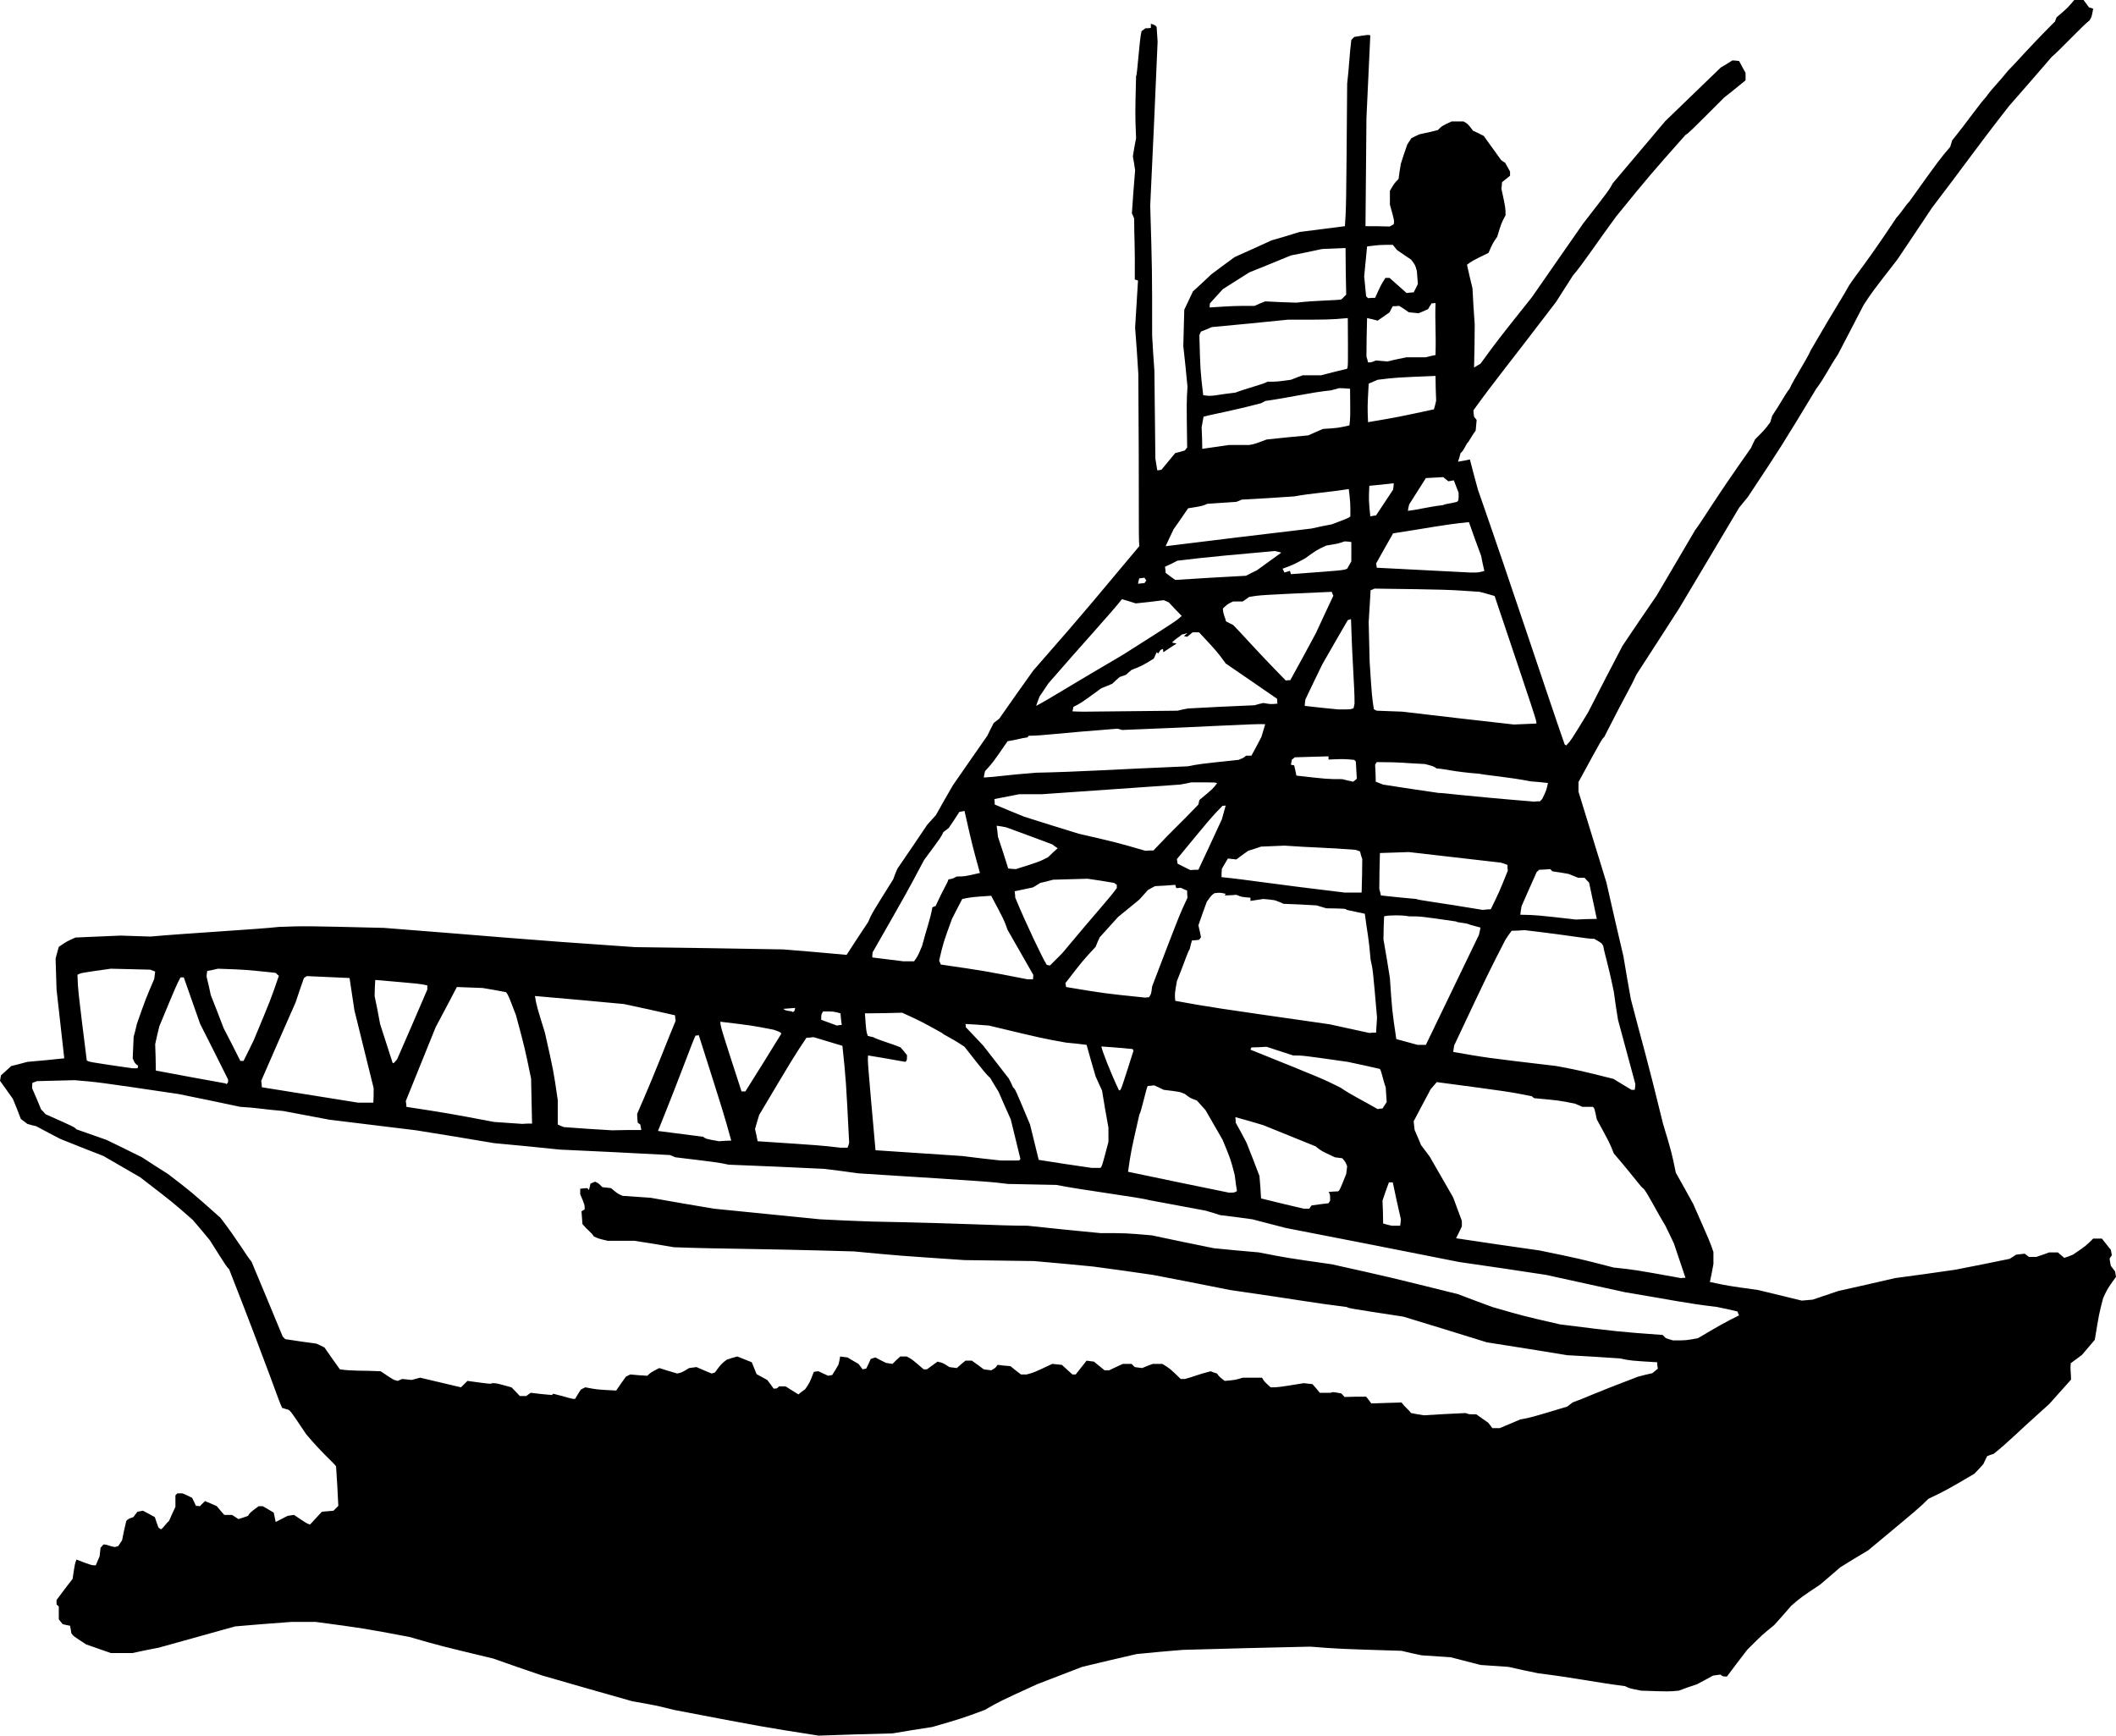 <?xml version="1.0" encoding="utf-8"?>
<!-- Generator: Adobe Illustrator 21.1.0, SVG Export Plug-In . SVG Version: 6.00 Build 0)  -->
<svg version="1.1" id="Cru" xmlns="http://www.w3.org/2000/svg" xmlns:xlink="http://www.w3.org/1999/xlink" x="0px" y="0px"
	 viewBox="0 0 474.192 388.944" enable-background="new 0 0 474.192 388.944" xml:space="preserve">
<g>
	<path fill-rule="evenodd" clip-rule="evenodd" d="M183.456,388.944c-12.456-1.944-12.456-1.944-32.4-5.76
		c-4.032-1.008-4.032-1.008-9.36-1.944c-6.696-1.872-13.392-3.816-20.16-5.76c-3.672-1.224-7.344-2.52-11.016-3.816
		c-12.024-2.88-12.024-2.88-18.72-4.824c-10.296-1.944-10.296-1.944-21.096-3.384c-1.728,0-3.528,0-5.328,0
		c-4.176,0.288-8.424,0.648-12.672,1.008c-5.688,1.584-11.376,3.168-17.064,4.752c-1.944,0.36-3.96,0.792-5.976,1.224
		c-1.584,0-3.168,0-4.824,0c-1.8-0.648-3.672-1.296-5.544-1.944c-2.88-1.872-2.88-1.872-3.312-2.52
		c-0.072-0.504-0.144-1.08-0.288-1.656c-0.504-0.072-1.08-0.216-1.656-0.36c-0.288-0.36-0.576-0.72-0.864-1.08
		c0-0.936,0-1.872,0-2.88c-0.144-0.144-0.288-0.288-0.504-0.432c0-0.288,0-0.648,0-1.008c1.152-1.584,2.376-3.168,3.6-4.752
		c0.504-3.384,0.504-3.384,0.864-4.32c3.384,1.296,3.384,1.296,4.32,1.296c0.288-0.648,0.576-1.296,0.864-2.016
		c0.072-0.648,0.144-1.296,0.216-1.944c0.216-0.216,0.432-0.432,0.648-0.72c0.936,0,1.152,0.36,2.592,0.576
		c0.216-0.072,0.432-0.144,0.72-0.216c0.288-0.432,0.576-0.864,0.864-1.296c0.288-1.44,0.576-2.88,0.936-4.32
		c0.504-0.504,0.504-0.504,1.584-0.864c0.288-0.36,0.576-0.792,0.936-1.224c0.36-0.072,0.792-0.144,1.224-0.216
		c0.864,0.432,1.728,0.936,2.664,1.44c0.216,0.72,0.504,1.512,0.792,2.304c0.144,0.144,0.36,0.288,0.576,0.432
		c0.648-0.432,1.224-1.44,1.8-1.872c0.432-1.008,0.936-2.088,1.44-3.168c0-0.864,0-1.728,0-2.592
		c0.144-0.144,0.288-0.288,0.432-0.432c0.36,0,0.72,0,1.152,0c0.72,0.288,1.44,0.648,2.16,1.008c0.288,0.576,0.576,1.152,0.864,1.8
		c0.288,0,0.576,0,0.864,0.072c0.36-0.36,0.72-0.72,1.152-1.152c0.864,0.36,1.728,0.72,2.664,1.152
		c0.504,0.648,1.08,1.296,1.656,1.944c0.576,0,1.152,0,1.728,0c0.432,0.288,0.936,0.576,1.44,0.936c0.72-0.216,1.44-0.432,2.16-0.72
		c0.432-0.72,0.432-0.72,2.376-2.16c0.288,0,0.576,0,0.936,0c0.792,0.432,1.584,0.936,2.448,1.44
		c0.144,0.648,0.288,1.368,0.432,2.088c0.864-0.432,1.728-0.864,2.664-1.368c0.432-0.072,0.936-0.144,1.44-0.216
		c2.88,1.944,2.88,1.944,3.6,2.16c0.864-0.936,1.728-1.872,2.664-2.88c0.864-0.072,1.728-0.144,2.592-0.216
		c0.36-0.36,0.72-0.72,1.08-1.08c-0.144-2.952-0.288-5.904-0.504-8.856c-0.432-0.72-2.88-2.664-6.696-7.2
		c-3.384-5.04-3.384-5.04-3.96-5.472c-0.432-0.144-0.936-0.288-1.44-0.432c-0.864-1.8-2.736-7.776-11.88-31.104
		c-0.504-0.432-0.504-0.432-4.32-6.48c-1.224-1.512-2.52-3.024-3.816-4.536c-4.32-3.816-4.32-3.816-11.808-9.576
		c-2.736-1.584-5.472-3.168-8.208-4.752c-3.168-1.224-6.408-2.52-9.648-3.816c-1.8-0.936-3.6-1.872-5.472-2.88
		c-0.648-0.144-1.296-0.288-1.944-0.504c-0.432-0.36-0.936-0.72-1.44-1.08c-0.576-1.512-1.152-3.024-1.8-4.536
		c-0.936-1.296-1.872-2.664-2.88-4.032c0.072-0.36,0.144-0.792,0.216-1.224c0.72-0.648,1.512-1.368,2.304-2.088
		c1.152-0.288,2.376-0.576,3.6-0.936c2.736-0.216,5.472-0.504,8.28-0.792c-0.576-5.112-1.152-10.224-1.728-15.408
		c-0.072-2.304-0.144-4.608-0.216-6.912c0.216-0.864,0.432-1.728,0.72-2.664c1.8-1.224,1.8-1.224,3.744-2.088
		c3.312-0.144,6.696-0.288,10.08-0.432c2.232,0.072,4.464,0.144,6.696,0.216c7.92-0.72,24.48-1.656,28.8-2.16
		c5.76-0.216,5.76-0.216,23.544,0.216c25.2,1.944,28.8,2.448,56.376,4.32c11.016,0.144,22.032,0.288,33.12,0.504
		c4.68,0.36,9.432,0.792,14.184,1.224c1.584-2.448,3.168-4.896,4.824-7.344c0.792-1.872,0.792-1.872,5.616-9.576
		c0.288-0.792,0.576-1.584,0.936-2.376c2.232-3.24,4.464-6.552,6.696-9.864c0.648-0.72,1.296-1.44,1.944-2.16
		c1.224-2.232,2.52-4.464,3.816-6.696c2.52-3.672,5.112-7.344,7.704-11.088c0.432-0.936,0.936-1.872,1.44-2.88
		c0.36-0.288,0.792-0.576,1.224-0.936c2.52-3.6,5.04-7.2,7.632-10.8c13.464-15.336,14.4-16.776,23.76-27.864
		c-0.216-2.592,0-9.36-0.216-38.592c-0.216-3.456-0.432-6.912-0.72-10.368c0.216-3.528,0.432-7.056,0.648-10.584
		c-0.216-0.072-0.432-0.144-0.72-0.216c0.072-7.92-0.144-9.36-0.144-13.68c-0.144-0.36-0.288-0.72-0.504-1.152
		c0.216-3.168,0.432-6.408,0.72-9.648c-0.144-1.008-0.288-2.016-0.504-3.096c0.216-1.368,0.432-2.736,0.72-4.104
		c-0.216-5.256-0.216-5.256,0-13.896c0.288-0.216,0.72-8.136,1.224-10.08c0.288-0.216,0.576-0.432,0.864-0.648
		c0.36,0,0.792,0,1.224-0.072c0-0.288,0-0.576,0-0.936c0.936,0.288,0.936,0.288,1.296,0.72c0.072,1.08,0.144,2.16,0.216,3.312
		c-0.504,12.24-1.08,24.48-1.656,36.72c0.432,14.4,0.432,14.4,0.432,29.088c0.144,2.592,0.288,5.256,0.504,7.92
		c0.072,6.552,0.144,13.104,0.216,19.656c0.144,0.864,0.288,1.728,0.432,2.664c0.288,0,0.576-0.072,0.936-0.144
		c1.008-1.224,2.016-2.448,3.096-3.744c0.72-0.144,1.44-0.36,2.16-0.576c0.144-0.216,0.288-0.432,0.504-0.648
		c-0.144-10.296-0.144-10.296,0.072-13.608c-0.288-3.024-0.576-6.048-0.936-9.144c0.072-2.664,0.144-5.4,0.216-8.136
		c0.648-1.368,1.296-2.736,1.944-4.104c1.368-1.224,2.736-2.52,4.104-3.816c1.728-1.296,3.456-2.592,5.256-3.888
		c2.736-1.224,5.472-2.448,8.28-3.744c2.088-0.576,4.176-1.224,6.264-1.872c3.384-0.432,6.768-0.864,10.152-1.296
		c0.288-4.104,0.288-4.104,0.504-31.968c0.504-4.32,0.504-6.48,0.936-9.792c0.216-0.216,0.432-0.432,0.648-0.648
		c3.096-0.504,3.096-0.504,3.6-0.36c-0.288,6.12-0.576,12.312-0.864,18.504c-0.072,8.064-0.144,16.128-0.216,24.264
		c1.8,0,3.6,0,5.4,0.072c0.288-0.144,0.576-0.288,0.936-0.504c0.144-0.792,0.144-0.792-0.864-4.392c0-1.008,0-2.016,0-3.096
		c1.008-1.728,1.008-1.728,1.944-2.664c0.144-1.08,0.288-2.232,0.504-3.384c0.432-1.44,0.936-2.88,1.44-4.32
		c0.288-0.432,0.576-0.936,0.936-1.44c0.576-0.288,1.152-0.576,1.8-0.864c1.368-0.288,2.736-0.576,4.104-0.936
		c0.936-0.936,0.936-0.936,3.096-1.944c0.864,0,1.728,0,2.664,0c0.936,0.504,0.936,0.504,2.16,2.088
		c0.792,0.36,1.584,0.72,2.376,1.152c1.296,1.8,2.592,3.6,3.888,5.4c0.288,0.216,0.576,0.432,0.936,0.648
		c0.36,0.648,0.72,1.296,1.08,1.944c0,0.288,0,0.576,0,0.936c-0.576,0.432-1.152,0.936-1.8,1.44
		c0,0.432-0.072,0.936-0.144,1.44c0.936,4.32,0.936,4.32,0.936,5.976c-0.936,1.728-0.936,1.728-1.872,4.824
		c-1.008,1.44-1.008,1.44-1.944,3.6c-3.672,1.8-3.672,1.8-4.824,2.664c0.36,1.728,0.792,3.456,1.224,5.256
		c0.144,2.664,0.288,5.4,0.504,8.136c0,3.168-0.072,6.408-0.144,9.648c0.432-0.288,0.936-0.576,1.44-0.864
		c3.888-5.328,3.888-5.328,11.52-14.904c3.816-5.472,7.632-11.016,11.52-16.56c5.76-7.416,5.76-7.416,6.624-9
		c3.888-4.608,7.776-9.216,11.736-13.896c4.104-3.96,8.28-7.992,12.456-12.024c0.864-0.504,1.728-1.008,2.592-1.584
		c0.504,0,1.008,0.072,1.512,0.144c0.432,0.864,0.936,1.728,1.44,2.664c0,0.504,0,1.08,0,1.656
		c-1.584,1.296-3.168,2.592-4.824,3.888c-7.92,7.92-7.92,7.92-8.64,8.352c-7.92,8.928-7.92,8.928-15.552,18.288
		c-3.888,5.256-7.704,11.016-9.648,13.176c-1.224,1.944-2.52,3.96-3.816,5.976c-11.52,15.12-13.464,17.28-18.504,24.264
		c0,0.432,0.072,0.936,0.144,1.44c0.144,0.216,0.36,0.432,0.576,0.72c-0.072,0.792-0.144,1.584-0.216,2.376
		c-0.936,1.224-1.44,2.448-1.944,2.88c-0.936,1.728-0.936,1.728-1.44,2.16c-0.144,0.648-0.36,1.296-0.576,1.944
		c0.864-0.144,1.728-0.288,2.664-0.504c0.576,2.232,1.152,4.464,1.8,6.768c7.632,21.816,15.336,45.36,19.44,57.096
		c0.072,0.072,0.216,0.144,0.36,0.216c1.08-1.152,1.08-1.152,4.896-7.416c2.52-4.968,5.112-9.936,7.704-14.904
		c2.52-3.744,5.04-7.488,7.632-11.232c2.88-4.896,5.76-9.792,8.64-14.688c1.944-2.592,3.888-6.192,12.528-18.432
		c0.288-0.648,0.576-1.296,0.936-1.944c2.16-2.16,2.16-2.16,3.384-3.816c0.144-0.432,0.288-0.936,0.432-1.44
		c1.944-2.88,2.88-4.824,3.888-6.048c0.936-2.16,3.816-6.48,4.752-8.64c6.264-10.8,6.768-11.232,8.64-14.616
		c1.944-2.88,3.888-5.04,10.584-15.12c0.936-0.936,1.944-2.664,2.88-3.6c6.696-9.36,6.696-9.36,9.144-12.24
		c0.144-0.432,0.288-0.936,0.432-1.44c3.888-4.824,5.76-7.704,7.704-9.864c0.936-1.44,2.88-3.312,4.824-5.76
		c2.16-2.16,4.032-4.536,10.512-11.016c0.072-0.288,0.216-0.576,0.36-0.936c2.52-2.16,2.52-2.16,3.96-3.888
		c0.648,0,1.368,0,2.088,0c0.36,0.504,0.792,1.08,1.224,1.656c0.288,0.072,0.576,0.144,0.936,0.288
		c-0.36,1.944-0.36,1.944-0.864,2.664c-1.296,0.936-7.2,7.2-8.424,8.136c-3.168,3.672-6.336,7.344-9.576,11.016
		c-7.704,9.864-9.576,12.744-17.28,22.824c-2.52,3.816-5.112,7.632-7.704,11.52c-5.76,7.416-5.76,7.416-7.632,10.296
		c-1.872,3.672-3.816,7.344-5.76,11.088c-1.944,2.88-2.88,5.04-4.824,7.632c-7.704,12.744-7.704,12.744-15.336,24.264
		c-0.648,0.792-1.296,1.584-1.944,2.376c-4.464,7.488-8.928,15.048-13.464,22.608c-3.168,4.896-6.336,9.864-9.576,14.832
		c-1.44,3.168-1.944,3.6-7.2,13.968c-0.504,0.432-0.504,0.432-5.76,10.08c0,0.72,0,1.44,0,2.16
		c2.088,6.768,4.176,13.536,6.264,20.376c1.224,5.472,2.52,11.016,3.816,16.56c0.504,3.168,1.08,6.336,1.656,9.576
		c2.88,11.088,3.384,12.24,7.2,27.864c1.944,6.48,1.944,6.48,2.88,11.016c1.296,2.304,2.592,4.608,3.888,6.984
		c3.816,8.64,3.816,8.64,4.536,10.8c0,0.864,0,1.728,0,2.664c-0.216,1.296-0.504,2.664-0.792,4.032
		c4.032,0.864,4.032,0.864,10.8,1.8c3.24,0.792,6.48,1.584,9.792,2.376c0.792-0.072,1.584-0.144,2.448-0.216
		c1.872-0.648,3.816-1.296,5.76-1.944c4.176-0.936,8.424-1.872,12.672-2.88c4.464-0.576,8.928-1.224,13.464-1.872
		c4.032-0.792,8.136-1.584,12.24-2.448c0.432-0.288,0.936-0.576,1.44-0.936c0.648-0.072,1.296-0.144,1.944-0.216
		c0.288,0.216,0.576,0.432,0.936,0.72c0.504,0,1.08,0,1.656,0c0.936-0.288,1.872-0.648,2.88-1.008c0.648,0,1.296,0,1.944,0
		c0.432,0.36,0.936,0.792,1.44,1.224c0.648-0.216,1.296-0.432,1.944-0.72c2.88-1.944,2.88-1.944,4.536-3.6
		c0.648,0,1.296,0,1.944,0c0.648,0.792,1.296,1.656,2.016,2.52c0.072,0.36,0.144,0.792,0.216,1.224
		c-0.144,0.216-0.288,0.432-0.504,0.72c0.072,0.504,0.144,1.08,0.288,1.656c0.288,0.36,0.576,0.792,0.936,1.224
		c0.072,0.36,0.144,0.792,0.216,1.224c-1.872,2.592-1.872,2.592-2.88,4.752c-0.936,3.6-0.936,3.6-1.872,9.36
		c-0.936,1.08-1.872,2.232-2.88,3.384c-0.792,0.576-1.656,1.224-2.52,1.872c-0.144,1.512,0.072,1.944,0.072,3.672
		c-1.584,1.8-3.24,3.6-4.896,5.472c-8.064,7.2-9,8.424-12.456,11.16c-0.432,0.144-0.936,0.288-1.44,0.504
		c-0.288,0.576-0.576,1.152-0.864,1.8c-0.648,0.72-1.296,1.44-2.016,2.16c-6.264,3.672-6.264,3.672-10.296,5.616
		c-1.944,1.944-1.944,1.944-13.464,11.52c-2.088,1.224-4.176,2.52-6.264,3.816c-1.512,1.296-3.024,2.592-4.536,3.888
		c-4.32,2.88-4.32,2.88-6.48,4.752c-1.224,1.44-2.52,2.88-3.816,4.32c-2.664,2.16-2.664,2.16-6.048,5.544
		c-1.512,1.944-3.024,3.96-4.536,5.976c-0.936,0-0.936,0-1.44-0.432c-0.504,0.072-1.08,0.144-1.656,0.216
		c-1.152,0.648-2.376,1.296-3.6,1.944c-1.368,0.432-2.736,0.936-4.104,1.44c-2.16,0.216-2.16,0.216-8.424,0
		c-2.592-0.504-2.592-0.504-3.6-1.008c-7.2-0.936-11.232-1.872-19.44-2.88c-2.232-0.432-4.464-0.936-6.696-1.44
		c-2.088-0.144-4.176-0.288-6.264-0.432c-2.232-0.576-4.464-1.152-6.696-1.728c-2.16-0.144-4.32-0.288-6.48-0.432
		c-1.512-0.288-3.024-0.648-4.536-1.008c-13.968-0.432-13.968-0.432-20.448-0.936c-9.504,0.216-19.008,0.432-28.512,0.72
		c-3.456,0.288-6.912,0.576-10.368,0.936c-4.032,0.936-8.136,1.872-12.24,2.88c-3.312,1.296-6.696,2.592-10.08,3.888
		c-8.352,3.816-8.352,3.816-11.736,5.76c-5.04,1.872-5.04,1.872-11.736,3.816c-2.952,0.432-5.904,0.936-8.928,1.44
		C194.544,388.584,189,388.728,183.456,388.944L183.456,388.944z M334.44,320.04c-0.288-0.36-0.576-0.792-0.936-1.224
		c-0.864-0.576-1.728-1.224-2.664-1.872c-1.656,0-1.656,0-2.376-0.288c-3.096,0.144-6.192,0.288-9.36,0.504
		c-0.936-0.144-1.872-0.288-2.88-0.504c-0.504-0.72-1.224-1.152-2.16-2.376c-2.232,0.072-4.464,0.144-6.768,0.216
		c-0.36-0.504-0.72-1.008-1.152-1.512c-1.584,0-3.168,0-4.824,0.072c-0.216-0.216-0.432-0.504-0.72-0.792
		c-1.944-0.36-1.944-0.36-2.376-0.144c-0.792,0-1.584,0-2.448,0c-0.504-0.648-1.08-1.296-1.656-1.944
		c-0.648-0.072-1.296-0.144-1.944-0.216c-5.76,0.936-5.76,0.936-7.416,0.936c-1.44-1.296-1.44-1.296-1.944-2.16
		c-1.44,0-2.88,0-4.32,0c-1.656,0.504-1.656,0.504-4.032,0.72c-1.224-0.936-1.224-0.936-1.728-1.656
		c-0.432-0.144-0.936-0.288-1.44-0.504c-2.88,0.72-3.816,1.224-5.76,1.728c-0.288,0-0.576,0-0.936,0
		c-2.376-2.304-2.376-2.304-4.104-3.384c-0.72,0-1.44,0-2.16,0c-0.792,0.288-1.584,0.576-2.376,0.936
		c-0.504-0.072-1.08-0.144-1.656-0.216c-0.216-0.216-0.432-0.432-0.72-0.72c-0.648,0-1.296,0-1.944,0
		c-1.008,0.432-2.016,0.936-3.096,1.44c-0.288,0-0.648,0-1.008,0c-0.792-0.648-1.584-1.296-2.376-1.944
		c-0.504-0.072-1.08-0.144-1.656-0.216c-0.792,1.008-1.584,2.016-2.448,3.096c-0.216,0-0.432,0-0.72,0
		c-0.792-0.72-1.584-1.44-2.376-2.16c-0.72-0.072-1.44-0.144-2.16-0.216c-4.104,1.944-4.104,1.944-5.76,2.376
		c-0.36,0-0.792,0-1.224,0c-0.792-0.576-1.584-1.224-2.376-1.872c-0.936-0.072-1.872-0.144-2.88-0.288
		c-0.504,0.72-0.504,0.72-1.44,1.224c-0.504-0.072-1.08-0.144-1.656-0.216c-0.864-0.648-1.728-1.296-2.664-1.944
		c-0.432,0-0.936,0-1.44,0c-0.648,0.504-1.296,1.08-1.944,1.656c-0.504-0.072-1.08-0.144-1.656-0.216
		c-1.44-0.936-1.44-0.936-2.664-1.224c-0.792,0.576-1.584,1.152-2.376,1.728c-0.216,0-0.432,0-0.72,0
		c-2.664-2.304-2.664-2.304-3.816-2.88c-0.432,0-0.936,0-1.44,0c-0.576,0.504-1.152,1.08-1.728,1.656
		c-0.432-0.072-0.936-0.144-1.44-0.216c-0.792-0.36-1.584-0.792-2.376-1.224c-0.36,0.072-0.72,0.216-1.08,0.36
		c-0.288,0.72-0.648,1.44-1.008,2.16c-0.216,0-0.504,0.072-0.792,0.144c-0.288-0.36-0.576-0.792-0.936-1.224
		c-0.792-0.432-1.584-0.936-2.448-1.44c-0.504-0.072-1.08-0.144-1.656-0.216c-0.072,0.576-0.216,1.152-0.36,1.8
		c-0.432,0.792-0.936,1.584-1.44,2.376c-0.288,0-0.576,0.072-0.864,0.144c-0.72-0.288-1.44-0.648-2.16-1.008
		c-0.36,0-0.72,0.072-1.08,0.144c-0.936,2.448-0.936,2.448-1.944,3.888c-0.504,0.36-1.008,0.72-1.512,1.152
		c-0.936-0.576-1.872-1.152-2.88-1.8c-0.432,0-0.936,0-1.44,0c-0.504,0.504-0.504,0.504-1.224,0.504
		c-0.432-0.648-0.936-1.296-1.44-1.944c-0.792-0.432-1.584-0.864-2.376-1.296c-0.36-0.864-0.72-1.728-1.08-2.664
		c-1.08-0.432-2.16-0.864-3.24-1.296c-0.792,0.216-1.584,0.432-2.376,0.72c-1.224,0.936-1.224,0.936-2.664,2.88
		c-0.216,0.072-0.432,0.144-0.72,0.216c-1.08-0.432-2.232-0.936-3.384-1.44c-0.504,0.072-1.08,0.144-1.656,0.216
		c-1.656,1.008-1.656,1.008-2.664,1.224c-1.296-0.36-2.664-0.792-4.032-1.224c-1.944,1.008-1.944,1.008-2.664,1.728
		c-1.224-0.072-2.52-0.144-3.816-0.288c-0.288,0.144-0.648,0.288-1.008,0.504c-0.72,1.008-1.44,2.016-2.16,3.096
		c-4.32-0.216-4.32-0.216-6.912-0.72c-0.288,0.144-0.648,0.288-1.008,0.504c-0.432,0.648-0.864,1.368-1.296,2.088
		c-0.864,0.072-1.8-0.432-4.896-1.152c-0.072,0.072-0.144,0.144-0.288,0.288c-1.584-0.144-3.168-0.288-4.752-0.504
		c-0.288,0.216-0.648,0.432-1.008,0.72c-0.432,0-0.936,0-1.44,0c-0.576-0.648-1.224-1.296-1.872-1.944
		c-3.384-0.936-3.384-0.936-4.32-0.936c-0.288,0.216-0.288,0.216-5.544-0.504c-0.432,0.432-0.936,0.936-1.44,1.44
		c-3.024-0.72-6.048-1.44-9.144-2.16c-0.576,0.144-1.224,0.288-1.872,0.504c-0.72-0.072-1.44-0.144-2.16-0.216
		c-0.288,0.144-0.648,0.288-1.008,0.432c-0.936-0.216-0.936-0.216-3.816-2.16c-4.104-0.216-6.264,0-9.144-0.432
		c-1.152-1.584-2.304-3.24-3.456-4.896c-0.576-0.288-1.152-0.576-1.8-0.864c-2.304-0.288-4.608-0.648-6.984-1.008
		c-0.144-0.144-0.36-0.36-0.576-0.576c-2.304-5.544-4.608-11.16-6.984-16.776c-1.224-1.44-3.096-4.824-6.984-9.864
		c-6.48-5.76-6.48-5.76-11.736-9.792c-1.944-1.224-3.888-2.448-5.832-3.744c-2.592-1.296-5.256-2.592-7.92-3.888
		c-2.232-0.792-4.464-1.584-6.768-2.376c-0.432-0.504-0.432-0.504-6.912-3.384c-0.288-0.36-0.648-0.72-1.008-1.08
		c-0.648-1.584-1.296-3.168-2.016-4.752c0-0.36,0-0.792,0.072-1.224c0.288-0.072,0.648-0.216,1.008-0.36
		c2.808-0.072,5.616-0.144,8.424-0.216c5.256,0.432,5.256,0.432,23.256,3.096c4.608,0.936,9.216,1.872,13.896,2.88
		c3.888,0.216,4.608,0.504,9.648,0.936c3.384,0.648,6.84,1.296,10.296,1.944c6.48,0.792,12.96,1.584,19.44,2.376
		c5.832,0.936,11.664,1.872,17.496,2.88c4.896,0.432,9.792,0.936,14.688,1.44c8.208,0.36,16.416,0.792,24.696,1.224
		c0.36,0.144,0.792,0.288,1.224,0.504c9.576,1.152,9.576,1.152,11.952,1.656c7.128,0.288,14.256,0.576,21.384,0.936
		c2.52,0.288,5.112,0.648,7.704,1.008c29.52,1.872,29.52,1.872,33.552,2.376c3.6,0.072,7.2,0.144,10.8,0.216
		c4.824,1.008,19.224,2.88,20.664,3.384c4.248,0.792,8.496,1.584,12.744,2.376c1.08,0.288,2.16,0.648,3.312,1.008
		c2.376,0.288,4.752,0.576,7.2,0.936c2.448,0.648,4.968,1.296,7.488,1.944c12.96,2.52,25.92,5.04,38.88,7.632
		c6.48,0.936,12.96,1.872,19.44,2.88c5.904,1.296,11.808,2.592,17.712,3.888c11.304,1.872,12.96,2.376,20.664,3.312
		c1.512,0.288,3.024,0.648,4.536,1.008c0.072,0.288,0.216,0.576,0.36,0.864c-3.456,1.728-3.456,1.728-9.216,5.112
		c-2.664,0.504-2.664,0.504-5.544,0.504c-0.504-0.144-1.08-0.288-1.656-0.504c-0.216-0.216-0.432-0.432-0.72-0.72
		c-9.864-0.72-9.864-0.72-23.04-2.376c-8.424-1.944-8.424-1.944-15.12-3.888c-2.52-0.936-5.112-1.872-7.704-2.88
		c-15.336-3.816-15.336-3.816-28.296-6.696c-10.08-1.44-10.08-1.44-16.344-2.664c-3.312-0.288-6.696-0.576-10.08-0.936
		c-4.608-0.936-9.216-1.872-13.896-2.88c-5.76-0.504-5.76-0.504-11.52-0.504c-5.4-0.504-10.872-1.08-16.344-1.656
		c-6.912,0-12.456-0.504-34.992-0.936c-3.816-0.144-7.632-0.288-11.52-0.504c-7.92-0.792-15.84-1.584-23.76-2.376
		c-4.68-0.792-9.432-1.584-14.184-2.448c-2.088-0.144-4.176-0.288-6.264-0.432c-1.152-0.504-1.152-0.504-2.592-1.728
		c-0.648-0.072-1.296-0.144-1.944-0.216c-0.936-0.936-0.936-0.936-1.656-1.224c-0.288,0.144-0.648,0.288-1.008,0.432
		c-0.072,0.432-0.216,0.936-0.36,1.44c-0.072-0.144-0.216-0.288-0.36-0.432c-0.504,0-1.008,0.072-1.584,0.144
		c0,0.36,0,0.792,0,1.224c1.008,2.376,1.008,2.376,1.008,3.384c-0.216,0.144-0.432,0.288-0.72,0.432
		c0.072,0.936,0.144,1.872,0.216,2.88c1.224,1.44,2.088,1.944,2.52,2.736c1.008,0.504,1.008,0.504,3.168,1.008
		c1.944,0,3.96,0,5.976,0c2.952,0.432,5.904,0.936,8.856,1.44c12.024,0.432,15.624,0.216,40.32,0.936
		c9.864,0.936,9.864,0.936,24.768,1.944c5.184,0.072,10.368,0.144,15.552,0.216c4.392,0.36,8.784,0.792,13.248,1.224
		c4.464,0.576,8.928,1.224,13.392,1.872c5.76,1.08,11.52,2.232,17.28,3.384c16.56,2.376,18.504,2.88,26.208,3.816
		c0.432,0.288,0.432,0.288,12.672,2.16c6.192,1.872,12.456,3.816,18.72,5.76c5.976,0.936,11.952,1.872,18,2.88
		c3.888,0.216,7.848,0.432,11.808,0.72c2.376,0.504,2.376,0.504,8.352,0.864c0,0.432,0.072,0.936,0.144,1.44
		c-0.36,0.288-0.792,0.648-1.224,1.008c-1.08,0.216-2.16,0.504-3.24,0.792c-10.08,3.816-11.952,4.824-14.616,5.76
		c-0.36,0.288-0.792,0.576-1.224,0.936c-8.136,2.448-8.136,2.448-10.512,2.88c-1.512,0.648-3.024,1.296-4.608,1.944
		C335.592,320.04,335.016,320.04,334.44,320.04L334.44,320.04z M376.704,286.416c-10.368-1.872-10.368-1.872-15.12-2.376
		c-7.488-1.944-7.488-1.944-16.56-3.816c-6.192-0.864-12.456-1.8-18.72-2.736c0.432-0.864,0.864-1.728,1.296-2.664
		c0-0.36,0-0.792,0-1.224c-0.648-1.728-1.296-3.456-1.944-5.256c-1.728-3.024-3.456-6.048-5.256-9.144
		c-0.648-0.864-1.296-1.728-1.944-2.592c-0.432-1.08-0.936-2.232-1.44-3.384c-0.072-0.648-0.144-1.296-0.216-1.944
		c1.224-2.376,2.52-4.752,3.816-7.2c0.432-0.504,0.864-1.008,1.368-1.584c16.272,2.16,16.272,2.16,21.312,3.168
		c0.144,0.144,0.288,0.288,0.504,0.432c5.544,0.504,5.544,0.504,9.144,1.224c0.504,0.216,1.08,0.432,1.656,0.72
		c0.792,0,1.584,0,2.376,0c0.36,0.36,0.36,0.36,0.864,2.808c2.88,5.256,2.88,5.256,3.816,7.632c5.544,6.48,5.976,7.488,6.696,7.92
		c1.008,1.224,2.88,5.04,4.824,8.208c0.648,1.296,1.296,2.664,1.944,4.032c0.864,2.52,1.728,5.112,2.592,7.704
		C377.424,286.344,377.064,286.344,376.704,286.416L376.704,286.416z M311.904,274.68c-0.648-0.144-1.296-0.288-1.944-0.504
		c0-1.656-0.072-3.384-0.144-5.112c0.432-1.368,0.936-2.736,1.44-4.104c0.288,0,0.576,0,0.864,0c0.576,2.736,1.152,5.472,1.8,8.208
		c0,0.504-0.072,1.008-0.144,1.512C313.2,274.68,312.552,274.68,311.904,274.68L311.904,274.68z M292.176,270.864
		c-3.168-0.72-6.336-1.512-9.576-2.304c-0.072-1.656-0.216-3.312-0.36-5.04c-0.936-2.448-1.872-4.896-2.88-7.416
		c-0.792-1.512-1.584-3.024-2.448-4.536c0-0.36,0-0.792-0.072-1.224c2.088,0.576,4.176,1.152,6.264,1.8
		c3.888,1.584,7.776,3.168,11.736,4.752c1.224,1.008,1.224,1.008,4.32,2.448c0.504,0.072,1.08,0.144,1.656,0.216
		c0.72,0.864,0.72,0.864,1.08,1.8c-0.072,0.576-0.144,1.152-0.216,1.728c-1.44,3.6-1.44,3.6-1.8,3.888
		c-0.72,0-1.44,0.072-2.16,0.144c0.36,0.504,0.36,0.504,0.36,1.944c-0.072,0.144-0.216,0.36-0.36,0.576
		c-1.224,0.144-2.52,0.288-3.816,0.504c-0.144,0.216-0.288,0.432-0.504,0.72C293.04,270.864,292.608,270.864,292.176,270.864
		L292.176,270.864z M275.4,267.264c-7.488-1.512-15.048-3.096-22.608-4.68c0.648-4.536,0.648-4.536,2.52-12.744
		c0.504-0.936,1.44-5.472,1.872-6.48c0.432,0,0.936-0.072,1.44-0.144c0.72,0.288,1.44,0.648,2.16,1.008
		c3.6,0.432,3.6,0.432,4.752,0.936c1.224,0.936,1.224,0.936,2.664,1.44c0.648,0.72,1.296,1.44,1.944,2.16
		c1.224,2.16,2.52,4.392,3.816,6.624c1.8,4.32,1.8,4.32,2.736,7.92c0.144,1.152,0.288,2.376,0.504,3.6
		C276.624,267.264,276.624,267.264,275.4,267.264L275.4,267.264z M244.656,261.72c-3.96-0.576-7.92-1.152-11.88-1.8
		c-0.648-2.592-1.296-5.256-1.944-7.92c-3.312-7.92-3.312-7.92-3.816-8.352c-0.288-0.648-0.576-1.296-0.936-1.944
		c-1.872-2.448-3.816-4.896-5.76-7.416c-1.296-1.368-2.592-2.736-3.888-4.104c0-0.216,0-0.432-0.072-0.72
		c1.728,0.072,3.456,0.216,5.256,0.36c12.024,2.88,12.024,2.88,17.28,3.816c1.512,0.144,3.024,0.288,4.608,0.504
		c0.648,2.304,1.296,4.68,2.016,7.056c0.432,1.008,0.936,2.088,1.44,3.168c0.432,2.736,0.936,5.544,1.44,8.352
		c0,1.008,0,2.088,0,3.168c-1.44,5.472-1.44,5.472-1.8,5.832C245.952,261.72,245.304,261.72,244.656,261.72L244.656,261.72z
		 M224.28,260.064c-2.88-0.288-5.76-0.648-8.64-1.008c-6.48-0.432-12.96-0.864-19.44-1.296c-1.8-20.16-1.8-20.16-1.656-21.24
		c2.736,0.432,5.544,0.936,8.352,1.44c0.36-0.36,0.36-0.36,0.36-1.512c-0.432-0.576-0.936-1.152-1.44-1.728
		c-2.016-0.864-5.4-1.8-6.12-2.304c-0.36-0.072-0.792-0.144-1.224-0.288c-0.36-1.008-0.36-1.008-0.648-5.04
		c2.736,0,5.544-0.072,8.352-0.144c4.104,1.872,4.104,1.872,8.928,4.536c0.432,0.504,1.872,0.936,5.04,3.096
		c4.752,6.048,4.752,6.048,5.76,6.984c0.576,1.008,1.224,2.016,1.872,3.096c0.864,2.016,1.8,4.104,2.736,6.192
		c0.72,2.952,1.44,5.904,2.16,8.856c-0.072,0.072-0.144,0.216-0.288,0.36C227.016,260.064,225.648,260.064,224.28,260.064
		L224.28,260.064z M188.28,257.184c-4.32-0.504-4.32-0.504-18.504-1.44c-0.144-0.864-0.36-1.8-0.576-2.736
		c0.288-1.008,0.576-2.088,0.936-3.168c7.704-12.96,7.704-12.96,10.584-17.28c0.504,0,1.008-0.072,1.584-0.144
		c2.16,0.648,4.32,1.296,6.48,1.944c0.792,7.56,0.792,7.56,1.512,21.744c-0.072,0.36-0.216,0.72-0.36,1.08
		C189.432,257.184,188.856,257.184,188.28,257.184L188.28,257.184z M161.136,255.744c-2.88-0.504-2.88-0.504-3.6-1.008
		c-3.312-0.432-6.696-0.864-10.08-1.296c5.616-13.896,7.56-19.656,8.424-21.384c0.216,0,0.432,0,0.72-0.072
		c5.616,17.64,5.616,17.64,7.272,23.616C163.008,255.6,162.072,255.672,161.136,255.744L161.136,255.744z M137.16,253.296
		c-3.6-0.216-7.2-0.432-10.8-0.72c-0.432-0.144-0.864-0.36-1.368-0.576c0-1.8,0-3.6,0-5.472c-0.936-6.48-0.936-6.48-2.88-15.12
		c-1.872-6.048-1.872-6.048-2.232-8.208c6.624,0.576,13.248,1.152,19.944,1.8c3.816,0.792,7.632,1.656,11.448,2.52
		c0,0.36,0.072,0.792,0.144,1.224c-1.944,4.536-3.816,9.864-8.64,20.88c0,0.648,0.072,1.296,0.144,1.944
		c0.144,0.144,0.36,0.288,0.576,0.432c0.072,0.36,0.144,0.792,0.216,1.224C141.552,253.224,139.392,253.224,137.16,253.296
		L137.16,253.296z M117,251.856c-2.088-0.144-4.176-0.288-6.264-0.432c-10.296-1.944-10.296-1.944-19.656-3.384
		c0-0.432-0.072-0.864-0.144-1.296c2.232-5.472,4.464-11.016,6.696-16.56c1.584-2.952,3.168-5.976,4.752-9
		c1.872,0.072,3.816,0.144,5.76,0.216c1.728,0.288,3.456,0.576,5.256,0.936c0.504,0.648,0.504,0.648,2.232,5.184
		c1.944,7.2,1.944,7.2,3.384,14.184c0.072,3.312,0.144,6.696,0.216,10.08C118.512,251.784,117.792,251.784,117,251.856
		L117,251.856z M308.736,248.544c-3.312-1.944-5.472-2.88-8.352-4.824c-3.888-1.944-3.888-1.944-20.16-8.496
		c0.072-0.144,0.144-0.288,0.216-0.504c1.08,0,2.232-0.072,3.384-0.144c1.944,0.648,3.96,1.296,5.976,1.944
		c2.16,0,2.16,0,12.24,1.44c2.376,0.504,4.752,1.008,7.2,1.584c0.36,0.504,0.792,2.88,1.296,4.104
		c0.072,1.08,0.144,2.16,0.216,3.312c-0.288,0.432-0.576,0.936-0.936,1.44C309.456,248.4,309.096,248.472,308.736,248.544
		L308.736,248.544z M80.28,247.104c-7.2-1.152-14.4-2.304-21.6-3.456c0-0.432-0.072-0.936-0.144-1.44
		c2.52-5.832,5.112-11.664,7.704-17.568c0.576-1.8,1.224-3.6,1.872-5.472c0.216-0.144,0.432-0.288,0.648-0.432
		c3.168,0.144,6.336,0.288,9.576,0.432c0.36,2.376,0.72,4.752,1.08,7.2c1.44,5.832,2.88,11.664,4.32,17.496
		c0,1.08,0,2.16-0.072,3.24C82.584,247.104,81.432,247.104,80.28,247.104L80.28,247.104z M166.176,244.584
		c-4.68-14.4-4.68-14.4-4.752-15.624c7.2,0.864,7.2,0.864,11.952,1.8c1.44,0.504,1.44,0.504,1.728,0.864
		c-2.664,4.32-5.328,8.64-8.064,12.96C166.752,244.584,166.464,244.584,166.176,244.584L166.176,244.584z M250.704,244.224
		c-1.872-3.96-3.744-8.784-3.888-9.72c2.304,0.144,4.608,0.36,6.984,0.576c0.072,0.072,0.144,0.216,0.216,0.36
		c-2.736,8.64-2.736,8.64-3.096,8.928C250.848,244.368,250.776,244.296,250.704,244.224L250.704,244.224z M365.616,244.224
		c-1.296-0.792-2.664-1.584-4.032-2.448c-7.488-1.872-7.488-1.872-12.744-2.88c-15.84-1.872-15.84-1.872-23.184-3.168
		c0.072-0.432,0.144-0.936,0.216-1.44c7.704-16.344,7.704-16.344,11.52-23.76c0.432-0.648,0.864-1.296,1.368-1.944
		c0.936,0,1.872-0.072,2.88-0.144c12.24,1.44,13.68,1.944,15.624,1.944c1.656,0.936,1.656,0.936,2.016,1.584
		c0.432,2.376,0.936,3.312,2.376,10.296c0.288,2.088,0.576,4.176,0.936,6.264c1.296,4.752,2.592,9.576,3.888,14.4
		c0,0.432-0.072,0.864-0.144,1.296C366.12,244.224,365.904,244.224,365.616,244.224L365.616,244.224z M50.544,242.784
		c-5.184-0.936-10.368-1.872-15.624-2.88c0-1.944-0.072-3.888-0.144-5.904c0.288-1.296,0.576-2.664,0.936-4.032
		c3.888-9.36,3.888-9.36,4.752-10.944c0.216,0,0.432,0,0.72,0c1.224,3.456,2.448,6.912,3.672,10.44
		c2.088,4.104,4.176,8.28,6.264,12.456c0,0.72,0,0.72-0.36,1.008C50.688,242.928,50.616,242.856,50.544,242.784L50.544,242.784z
		 M29.664,239.4c-9.864-1.44-9.864-1.44-10.224-1.8c-1.944-15.552-1.944-15.552-2.088-19.152
		c0.792-0.432,0.792-0.432,7.488-1.368c2.952,0.072,5.904,0.144,8.856,0.216c0.36,0.144,0.72,0.288,1.08,0.432
		c-0.072,0.504-0.144,1.08-0.216,1.656c-1.944,4.536-1.944,4.536-3.888,10.08c-0.216,0.936-0.432,1.872-0.72,2.88
		c-0.072,1.584-0.144,3.168-0.216,4.824c0.504,1.152,0.504,1.152,1.224,1.656c0,0.144-0.072,0.36-0.144,0.576
		C30.456,239.4,30.096,239.4,29.664,239.4L29.664,239.4z M87.984,238.176c-0.936-2.88-1.872-5.76-2.808-8.712
		c-0.36-2.088-0.792-4.176-1.224-6.264c0-1.152,0.072-2.376,0.144-3.6c10.08,0.864,10.08,0.864,11.664,1.224
		c0,0.288,0,0.576,0,0.936c-2.232,5.184-4.464,10.368-6.768,15.624C88.2,238.32,88.2,238.32,87.984,238.176L87.984,238.176z
		 M53.856,237.744c-1.224-2.448-2.448-4.896-3.744-7.344c-0.936-2.448-1.872-4.896-2.88-7.416
		c-0.288-1.368-0.576-2.736-0.936-4.104c0-0.432,0.072-0.864,0.144-1.296c0.792-0.144,1.584-0.288,2.376-0.504
		c6.264,0.216,6.264,0.216,12.96,0.936c0.216,0.216,0.432,0.432,0.72,0.648c-1.8,5.256-1.8,5.256-5.616,14.4
		c-0.72,1.512-1.512,3.096-2.304,4.68C54.36,237.744,54.144,237.744,53.856,237.744L53.856,237.744z M317.664,234.144
		c-1.584-0.432-3.168-0.864-4.752-1.296c-0.936-6.264-0.936-6.264-1.44-13.68c-0.432-2.88-0.936-5.76-1.44-8.64
		c0-1.728,0.072-3.456,0.144-5.184c1.008-0.288,4.32-0.288,5.544,0c2.664,0,2.664,0,10.584,1.152
		c0.216,0.288,2.376,0.288,3.096,0.72c0.792,0.216,1.584,0.432,2.376,0.648c-0.072,0.504-0.216,1.08-0.36,1.656
		c-3.96,8.208-7.92,16.416-11.88,24.624C318.96,234.144,318.312,234.144,317.664,234.144L317.664,234.144z M306.864,231.48
		c-2.952-0.648-5.904-1.296-8.928-1.944c-26.64-3.816-26.64-3.816-34.56-5.256c-0.144-1.512-0.144-1.512,0.36-4.392
		c1.944-4.824,2.376-6.48,2.88-7.2c0.144-0.648,0.288-1.296,0.504-1.944c0.504,0,1.008-0.072,1.584-0.144
		c0.144-0.144,0.288-0.36,0.432-0.576c-0.144-0.864-0.36-1.728-0.576-2.664c0.576-1.728,1.224-3.456,1.872-5.256
		c1.008-1.44,1.008-1.44,1.728-1.944c1.296-0.144,1.296-0.144,2.52,0.144c-0.072,0.072-0.144,0.216-0.216,0.36
		c0.864,0,1.728-0.072,2.592-0.144c1.224,0.504,1.224,0.504,3.168,0.648c0,0.216,0,0.432,0,0.72c0.936-0.144,1.872-0.288,2.88-0.432
		c0.864,0.072,1.728,0.144,2.592,0.288c0.648,0.216,1.296,0.504,1.944,0.792c2.448,0.072,4.896,0.216,7.416,0.36
		c0.72,0.216,1.44,0.432,2.16,0.648c4.32,0.072,4.32,0.072,4.608,0.36c1.296,0.288,2.664,0.576,4.032,0.864
		c0.576,4.536,0.864,5.04,1.296,10.296c0.504,2.16,0.504,2.16,1.44,12.96c-0.072,1.08-0.144,2.232-0.216,3.384
		C307.872,231.408,307.368,231.408,306.864,231.48L306.864,231.48z M187.56,229.824c-1.152-0.432-2.304-0.864-3.528-1.296
		c0-1.224,0-1.224,0.432-1.872c2.376,0,2.376,0,3.888,0.432c0.072,0.864,0.144,1.728,0.288,2.592
		C188.28,229.68,187.92,229.752,187.56,229.824L187.56,229.824z M177.48,226.656c-1.44-0.216-1.44-0.216-1.944-0.576
		c0.864-0.072,1.728-0.144,2.664-0.216c-0.144,0.72-0.144,0.72-0.504,0.936C177.624,226.8,177.552,226.728,177.48,226.656
		L177.48,226.656z M256.68,223.56c-9.144-0.936-9.144-0.936-17.784-2.376c0-0.288-0.072-0.576-0.144-0.864
		c3.888-5.04,3.888-5.04,6.768-8.136c0.288-0.72,0.576-1.44,0.936-2.16c1.368-1.512,2.736-3.024,4.104-4.536
		c1.584-1.296,3.168-2.592,4.752-3.888c0.648-0.72,1.296-1.44,1.944-2.16c0.504-0.288,1.008-0.576,1.584-0.864
		c1.512-0.072,3.024-0.144,4.536-0.288c0.072,0.216,0.144,0.432,0.216,0.72c0.288,0,0.648,0,1.008-0.072
		c0.432,0.216,0.936,0.432,1.44,0.648c0,0.504,0,1.008,0.072,1.584c-1.872,4.032-1.872,4.032-7.92,19.872
		c-0.216,1.728-0.216,1.728-0.72,2.448C257.256,223.488,256.968,223.488,256.68,223.56L256.68,223.56z M230.256,219.456
		c-9.576-1.872-9.576-1.872-19.44-3.312c-0.072-0.288-0.216-0.576-0.36-0.864c0.936-4.032,0.936-4.032,2.88-9.36
		c0.72-1.44,1.512-2.952,2.304-4.464c2.16-0.432,2.16-0.432,6.48-0.72c2.88,5.4,2.88,5.4,3.672,7.632
		c1.872,3.312,3.816,6.696,5.76,10.08c0,0.288,0,0.648-0.072,1.008C231.12,219.456,230.688,219.456,230.256,219.456
		L230.256,219.456z M234.576,216.216c-0.936-1.44-4.68-9.288-7.056-15.048c0-0.432-0.072-0.936-0.144-1.44
		c1.368-0.288,2.736-0.576,4.104-0.864c0.504-0.288,1.08-0.648,1.656-1.008c0.936-0.216,1.872-0.432,2.88-0.72
		c2.52-0.072,5.112-0.144,7.704-0.216c1.944,0.288,3.96,0.576,5.976,0.936c0.144,0.144,0.36,0.288,0.576,0.432
		c0,0.216,0,0.432,0,0.72c-1.872,2.592-4.032,4.752-12.24,14.616c-0.864,0.864-1.8,1.8-2.736,2.736
		C235.08,216.36,234.864,216.288,234.576,216.216L234.576,216.216z M202.464,215.424c-2.304-0.288-4.608-0.576-6.984-0.864
		c0-0.36,0-0.72,0.072-1.152c7.704-13.464,7.704-13.464,11.52-20.664c3.888-5.256,3.888-5.256,4.32-6.264
		c0.36-0.288,0.792-0.576,1.224-0.936c0.792-1.152,1.584-2.376,2.376-3.6c0.36-0.072,0.72-0.144,1.152-0.216
		c1.728,7.632,1.728,7.632,3.456,13.896c-3.456,0.792-3.456,0.792-5.184,0.792c-0.936,0.504-0.936,0.504-1.872,0.648
		c-0.144,0.72-1.152,2.16-2.88,5.976c-0.216,0.072-0.432,0.144-0.72,0.288c-0.432,2.592-1.368,5.04-2.304,8.64
		c-1.008,2.376-1.008,2.376-1.8,3.456C204.048,215.424,203.256,215.424,202.464,215.424L202.464,215.424z M353.16,206.064
		c-8.856-1.008-8.856-1.008-12.456-1.08c0.072-0.648,0.144-1.296,0.288-1.944c1.08-2.52,2.232-5.04,3.384-7.632
		c0.144-0.144,0.36-0.288,0.576-0.504c0.792,0,1.584-0.072,2.448-0.144c0.144,0.144,0.288,0.288,0.504,0.504
		c1.152,0.144,2.376,0.36,3.6,0.576c0.72,0.288,1.44,0.576,2.16,0.864c0.432,0,0.936,0,1.44,0c0.288,0.36,0.648,0.72,1.008,1.08
		c0.576,2.664,1.152,5.4,1.728,8.136C356.328,205.92,354.744,205.992,353.16,206.064L353.16,206.064z M332.28,203.904
		c-10.296-1.728-14.4-2.16-14.904-2.448c-2.592-0.216-5.256-0.504-7.92-0.792c-0.072-0.432-0.216-0.936-0.36-1.44
		c0-2.664,0.072-5.328,0.144-8.064c2.16-0.072,4.32-0.144,6.48-0.216c6.84,0.792,13.752,1.584,20.664,2.376
		c0.432,0.144,0.936,0.288,1.44,0.504c0,0.432,0,0.864,0.072,1.296c-1.944,4.824-1.944,4.824-3.816,8.64
		C333.504,203.76,332.928,203.832,332.28,203.904L332.28,203.904z M301.32,200.016c-15.84-1.872-21.816-2.88-27.576-3.456
		c0-0.576,0-1.224,0.072-1.872c0.432-0.72,0.864-1.512,1.368-2.304c0.576,0.072,1.224,0.144,1.872,0.216
		c0.864-0.648,1.728-1.296,2.664-1.944c0.936-0.288,1.872-0.576,2.88-0.936c1.728-0.072,3.456-0.144,5.256-0.216
		c6.048,0.432,9.648,0.432,15.84,0.936c0.36,0.072,0.72,0.216,1.08,0.36c0.144,0.576,0.288,1.152,0.504,1.728
		c0,2.448-0.072,4.968-0.144,7.488C303.912,200.016,302.616,200.016,301.32,200.016L301.32,200.016z M266.76,194.976
		c-0.936-0.432-1.872-0.936-2.88-1.44c0-0.288-0.072-0.648-0.144-1.008c7.704-9.36,7.704-9.36,10.224-11.952
		c0.216,0,0.432,0,0.72-0.072c-0.288,1.008-0.576,2.016-0.864,3.096c-1.728,3.744-3.456,7.488-5.256,11.304
		C267.984,194.904,267.408,194.904,266.76,194.976L266.76,194.976z M225.936,194.616c-0.72-2.376-1.512-4.752-2.304-7.128
		c-0.072-0.792-0.144-1.584-0.288-2.448c0.72,0.072,1.44,0.216,2.16,0.36c3.384,1.224,6.84,2.52,10.296,3.816
		c0.36,0.288,0.792,0.576,1.224,0.864c-0.72,0.648-1.44,1.296-2.16,2.016c-1.944,1.008-1.944,1.008-7.2,2.664
		C227.088,194.76,226.512,194.688,225.936,194.616L225.936,194.616z M256.68,190.656c-6.48-1.872-6.48-1.872-14.904-3.816
		c-4.032-1.224-8.136-2.52-12.24-3.816c-2.16-0.864-4.392-1.8-6.624-2.736c0-0.36,0-0.792-0.072-1.224
		c1.8-0.36,3.672-0.72,5.544-1.08c1.656,0,3.312,0,5.04,0c10.296-0.72,20.592-1.44,30.96-2.16c0.864-0.144,1.728-0.288,2.592-0.504
		c5.544,0,5.544,0,5.76,0.216c-0.936,1.224-0.936,1.224-3.96,3.744c-0.072,0.288-0.144,0.648-0.216,1.008
		c-4.104,4.32-5.328,5.256-10.08,10.296C257.904,190.584,257.328,190.584,256.68,190.656L256.68,190.656z M343.8,179.64
		c-17.496-1.44-19.944-1.944-21.384-1.944c-4.104-0.576-8.28-1.224-12.456-1.872c-0.504-0.216-1.08-0.432-1.656-0.648
		c0-1.224-0.072-2.52-0.144-3.816c0.072-0.144,0.216-0.36,0.36-0.576c5.76,0,5.976,0.216,10.8,0.432
		c1.944,0.504,1.944,0.504,2.664,1.008c1.44,0,3.6,0.72,9.36,1.152c2.88,0.504,6.48,0.72,11.736,1.728
		c1.224,0.072,2.52,0.216,3.816,0.36c-0.36,1.656-0.36,1.656-1.296,3.6c-0.144,0.144-0.288,0.288-0.504,0.504
		C344.664,179.568,344.232,179.568,343.8,179.64L343.8,179.64z M302.976,175.104c-0.72-0.144-1.44-0.288-2.16-0.504
		c-3.312,0-3.312,0-10.296-0.792c-0.144-0.72-0.288-1.512-0.504-2.304c-0.216,0-0.432-0.072-0.72-0.144
		c0.072-0.36,0.144-0.72,0.216-1.152c0.216-0.144,0.432-0.288,0.648-0.504c2.52-0.072,5.04-0.144,7.56-0.216c0,0.216,0,0.432,0,0.72
		c3.384-0.144,3.384-0.144,5.76,0.072c0.072,0.072,0.216,0.216,0.36,0.36c0.072,1.296,0.144,2.592,0.216,3.888
		C303.192,175.248,303.192,175.248,302.976,175.104L302.976,175.104z M220.464,174.24c0.072-0.432,0.144-0.936,0.288-1.44
		c1.728-1.872,1.728-1.872,5.04-6.696c2.304-0.36,2.808-0.648,4.464-0.864c0.072-0.072,0.144-0.216,0.288-0.36
		c3.096,0,6.48-0.576,19.872-1.584c0.288,0.072,0.648,0.144,1.008,0.288c19.152-0.72,29.736-1.44,32.112-1.296
		c-0.288,0.936-0.576,1.872-0.864,2.88c-0.72,1.368-1.44,2.736-2.232,4.176c-0.36,0-0.792,0-1.224,0
		c-0.432,0.432-0.432,0.432-1.656,0.936c-8.856,0.936-8.856,0.936-11.304,1.44c-17.28,0.72-23.76,1.224-34.056,1.44
		C225.504,173.664,223.344,174.096,220.464,174.24L220.464,174.24z M339.264,162.36c-8.28-0.936-16.632-1.872-24.984-2.88
		c-1.872-0.072-3.816-0.144-5.76-0.216c-0.216-0.072-0.432-0.216-0.648-0.36c-0.432-2.88-0.432-2.88-0.936-10.584
		c-0.072-2.952-0.144-5.904-0.216-8.856c0.144-2.376,0.288-4.752,0.432-7.2c0.288-0.072,0.576-0.216,0.864-0.36
		c16.344,0.216,16.344,0.216,23.544,0.72c1.08,0.288,2.232,0.576,3.384,0.936c9.432,28.008,9.432,28.008,9.36,28.584
		C342.648,162.216,340.992,162.288,339.264,162.36L339.264,162.36z M243.216,159.48c-0.936,0-1.872,0-2.88-0.072
		c0.072-0.288,0.144-0.648,0.216-1.008c1.728-0.864,1.728-0.864,6.264-4.176c0.792-0.288,1.584-0.648,2.448-1.008
		c0.504-0.504,1.08-1.008,1.656-1.512c0.432-0.144,0.936-0.288,1.44-0.504c0.36-0.36,0.792-0.72,1.224-1.08
		c2.376-0.936,2.376-0.936,4.968-2.52c0.216-0.432,0.432-0.936,0.648-1.44c0.072,0.072,0.216,0.144,0.36,0.288
		c0.504-0.864,0.504-0.864,1.08-1.008c0,0.216,0,0.432,0.072,0.72c0.936-0.648,1.944-1.296,2.952-1.944
		c-0.288-0.072-0.648-0.144-1.008-0.216c0.72-0.864,1.728-1.296,2.16-1.8c0.432-0.072,0.864-0.216,1.296-0.36
		c-0.216,0.216-0.504,0.432-0.792,0.72c0.216,0,0.432,0.072,0.72,0.144c0.36-0.288,0.792-0.648,1.224-1.008c0.432,0,0.936,0,1.44,0
		c4.032,4.32,4.032,4.32,5.976,6.984c3.816,2.592,7.632,5.256,11.52,7.92c0,0.36,0,0.72,0.072,1.08
		c-1.512,0.144-1.512,0.144-3.168-0.144c-0.648,0.144-1.296,0.288-1.944,0.504c-4.968,0.216-9.936,0.432-14.904,0.72
		c-0.792,0.144-1.584,0.288-2.376,0.504C257.04,159.336,250.128,159.408,243.216,159.48L243.216,159.48z M299.88,158.976
		c-2.448-0.216-4.968-0.504-7.488-0.792c0-0.432,0.072-0.936,0.144-1.44c1.224-2.592,2.52-5.256,3.816-7.92
		c1.872-3.24,3.744-6.552,5.688-9.864c0.216-0.072,0.432-0.144,0.72-0.216c0.36,11.52,0.792,14.616,0.792,18.936
		c-0.072,0.288-0.144,0.648-0.216,1.008C302.76,158.976,302.76,158.976,299.88,158.976L299.88,158.976z M232.2,158.184
		c0.216-0.72,0.504-1.44,0.792-2.16c0.648-0.936,1.296-1.872,1.944-2.88c7.92-9.144,13.68-15.336,16.488-18.864
		c1.008,0.288,2.016,0.576,3.096,0.936c2.088-0.216,4.176-0.432,6.264-0.72c0.36,0.144,0.72,0.288,1.152,0.504
		c0.936,1.008,1.872,2.016,2.88,3.024c-1.152,1.08-1.152,1.08-13.176,8.712C238.464,154.44,235.584,156.384,232.2,158.184
		L232.2,158.184z M288.144,152.496c-7.488-7.632-9.648-10.296-11.808-12.456c-0.504-0.216-1.008-0.504-1.584-0.792
		c-0.216-1.008-0.576-1.224-0.72-2.88c1.08-1.008,1.08-1.008,2.304-1.584c0.72,0,1.44,0,2.16,0c0.432-0.288,0.936-0.648,1.44-1.008
		c2.448-0.432,2.448-0.432,18.504-1.152c0.072,0.288,0.216,0.576,0.36,0.864c-1.296,2.736-2.592,5.544-3.888,8.352
		c-1.872,3.528-3.816,7.056-5.76,10.584C288.864,152.424,288.504,152.424,288.144,152.496L288.144,152.496z M255.024,130.824
		c0.072-0.36,0.144-0.792,0.288-1.224c0.36,0,0.72-0.072,1.152-0.144c0.144,0.216,0.288,0.432,0.432,0.648
		c-0.144,0.144-0.288,0.36-0.432,0.576C256.032,130.68,255.528,130.752,255.024,130.824L255.024,130.824z M263.376,129.96
		c-0.72-0.504-1.44-1.008-2.16-1.584c0-0.432-0.072-0.864-0.144-1.368c0.936-0.432,1.872-0.864,2.808-1.368
		c2.376-0.216,2.88-0.504,21.816-2.16c0.432,0.072,0.936,0.216,1.44,0.36c-1.8,1.296-3.6,2.592-5.472,3.96
		c-0.792,0.36-1.584,0.792-2.448,1.224C273.96,129.312,268.704,129.6,263.376,129.96L263.376,129.96z M289.296,128.664
		c-0.072-0.216-0.144-0.432-0.216-0.72c-0.36,0.072-0.792,0.216-1.224,0.36c-0.144-0.288-0.288-0.576-0.432-0.864
		c2.376-0.864,2.376-0.864,5.04-2.304c2.592-1.872,2.592-1.872,4.752-2.88c2.664-0.432,2.664-0.432,4.104-0.936
		c0.504,0,1.008,0.072,1.512,0.144c0,1.44,0,2.88,0,4.32c-0.288,0.504-0.576,1.08-0.936,1.656
		C301.104,127.8,301.104,127.8,289.296,128.664L289.296,128.664z M329.616,128.304c-6.984-0.36-14.04-0.72-21.096-1.08
		c0-0.288-0.072-0.576-0.144-0.936c1.224-2.232,2.52-4.464,3.816-6.768c8.568-1.296,10.224-1.8,16.992-2.52
		c0.864,2.52,1.8,5.04,2.736,7.56c0.216,1.08,0.432,2.232,0.72,3.384C331.344,128.304,331.344,128.304,329.616,128.304
		L329.616,128.304z M261.216,122.4c0.576-1.224,1.152-2.52,1.8-3.816c1.08-1.512,2.16-3.096,3.24-4.68
		c3.168-0.504,3.168-0.504,4.32-1.008c2.16-0.144,4.32-0.288,6.48-0.432c0.36-0.144,0.792-0.288,1.224-0.504
		c3.888-0.216,7.776-0.432,11.736-0.72c3.888-0.72,7.92-0.936,12.24-1.656c0.36,3.024,0.36,3.024,0.36,6.12
		c-0.36,0.36-0.36,0.36-4.176,1.8c-1.512,0.288-3.024,0.576-4.536,0.936C283.032,119.736,272.16,121.032,261.216,122.4
		L261.216,122.4z M307.08,115.704c-0.36-3.6-0.36-3.6-0.216-6.84c1.8-0.144,3.6-0.36,5.472-0.576
		c0,0.432-0.072,0.936-0.144,1.44c-1.224,1.872-2.52,3.816-3.816,5.76C307.944,115.56,307.512,115.632,307.08,115.704
		L307.08,115.704z M315.504,114.48c0.072-0.432,0.144-0.936,0.288-1.44c1.224-1.944,2.448-3.888,3.744-5.904
		c1.296-0.072,2.592-0.144,3.888-0.216c0.36,0.288,0.72,0.576,1.152,0.936c0.36-0.072,0.792-0.144,1.224-0.216
		c0.36,0.936,0.72,1.872,1.08,2.808c0,1.656,0,1.656-0.36,2.016c-1.656,0.432-2.664,0.432-3.096,0.72
		C319.824,113.616,318.384,114.12,315.504,114.48L315.504,114.48z M269.424,100.584c0-1.584-0.072-3.168-0.144-4.824
		c0.144-0.792,0.288-1.584,0.432-2.376c2.304-0.648,5.472-1.08,12.888-3.024c0.288-0.144,0.576-0.288,0.936-0.504
		c6.48-0.936,9.864-1.872,14.688-2.376c0.576-0.144,1.224-0.288,1.872-0.504c0.792,0,1.584,0.072,2.448,0.144
		c0.072,6.48,0.072,6.48-0.144,8.208c-2.52,0.576-2.52,0.576-5.904,0.792c-1.08,0.432-2.16,0.936-3.312,1.44
		c-3.096,0.288-6.192,0.576-9.36,0.936c-2.664,1.008-2.664,1.008-3.888,1.224c-1.512,0-3.024,0-4.536,0
		C273.456,100.008,271.44,100.296,269.424,100.584L269.424,100.584z M306.576,94.608c-0.144-3.384-0.144-3.384,0.144-8.64
		c0.648-0.288,1.296-0.576,2.016-0.864c4.104-0.504,4.104-0.504,12.96-0.864c0,1.8,0.072,3.672,0.144,5.544
		c-0.144,0.648-0.288,1.296-0.504,1.944C313.344,93.456,313.344,93.456,306.576,94.608L306.576,94.608z M271.08,88.704
		c-0.432,0-0.936-0.072-1.44-0.144c-0.648-5.472-0.648-5.472-0.864-13.392c0.072-0.288,0.216-0.576,0.36-0.864
		c0.792-0.288,1.584-0.648,2.448-1.008c5.616-0.504,11.304-1.08,16.992-1.656c9.36,0,9.36,0,13.464-0.36
		c0.072,11.088,0.072,11.088-0.216,11.376c-1.872,0.432-3.816,0.936-5.76,1.44c-1.368,0-2.736,0-4.104,0
		c-0.864,0.288-1.728,0.648-2.664,1.008c-3.096,0.432-3.096,0.432-5.256,0.432c-0.72,0.504-4.536,1.44-7.2,2.448
		C273.024,88.416,272.304,88.704,271.08,88.704L271.08,88.704z M306.576,81.216c-0.072-0.432-0.216-0.864-0.36-1.296
		c0-2.88,0.072-5.76,0.144-8.64c0.792,0.144,1.584,0.36,2.376,0.576c0.864-0.576,1.728-1.224,2.664-1.872
		c0.216-0.432,0.432-0.864,0.72-1.368c0.432,0,0.936,0,1.44-0.072c0.72,0.432,1.44,0.936,2.16,1.44
		c0.72,0.072,1.44,0.144,2.16,0.216c0.72-0.288,1.44-0.576,2.16-0.936c0.216-0.432,0.504-0.864,0.792-1.296
		c0.288,0,0.576,0,0.864-0.072c-0.144,4.824,0.144,6.048,0,11.664c-0.72,0.144-1.44,0.288-2.16,0.504c-1.44,0-2.88,0-4.32,0
		c-1.44,0.288-2.88,0.576-4.32,0.936c-0.864-0.072-1.728-0.144-2.592-0.216C307.296,81.216,307.296,81.216,306.576,81.216
		L306.576,81.216z M271.08,68.904c0-0.288,0-0.576,0.072-0.936c0.936-1.008,1.872-2.088,2.88-3.168
		c1.944-1.224,3.888-2.448,5.904-3.744c3.096-1.224,6.192-2.52,9.36-3.816c2.304-0.432,4.608-0.936,6.984-1.44
		c1.728-0.072,3.456-0.144,5.256-0.216c0,3.456,0.072,6.912,0.144,10.44c-0.36,0.36-0.72,0.72-1.08,1.08
		c-0.936,0.216-5.976,0.216-10.08,0.72c-2.304-0.072-4.608-0.144-6.984-0.288c-0.792,0.288-1.584,0.648-2.376,1.008
		C276.624,68.544,276.624,68.544,271.08,68.904L271.08,68.904z M306.576,66.816c-0.144-0.144-0.288-0.288-0.432-0.432
		c-0.144-1.44-0.288-2.952-0.432-4.464c0.216-2.232,0.432-4.464,0.648-6.696c2.88-0.36,2.88-0.36,5.76-0.36
		c0.288,0.36,0.576,0.72,0.936,1.152c1.008,0.72,2.088,1.44,3.168,2.16c0.936,1.224,0.936,1.224,1.296,2.592
		c0.072,0.936,0.144,1.872,0.216,2.88c-0.288,0.576-0.576,1.224-0.936,1.872c-0.504,0-1.008,0.072-1.584,0.144
		c-1.224-1.08-2.52-2.232-3.816-3.384c-0.288,0-0.576,0-0.936,0c-1.008,1.584-1.008,1.584-2.304,4.464
		C307.656,66.744,307.152,66.744,306.576,66.816L306.576,66.816z"/>
</g>
</svg>
